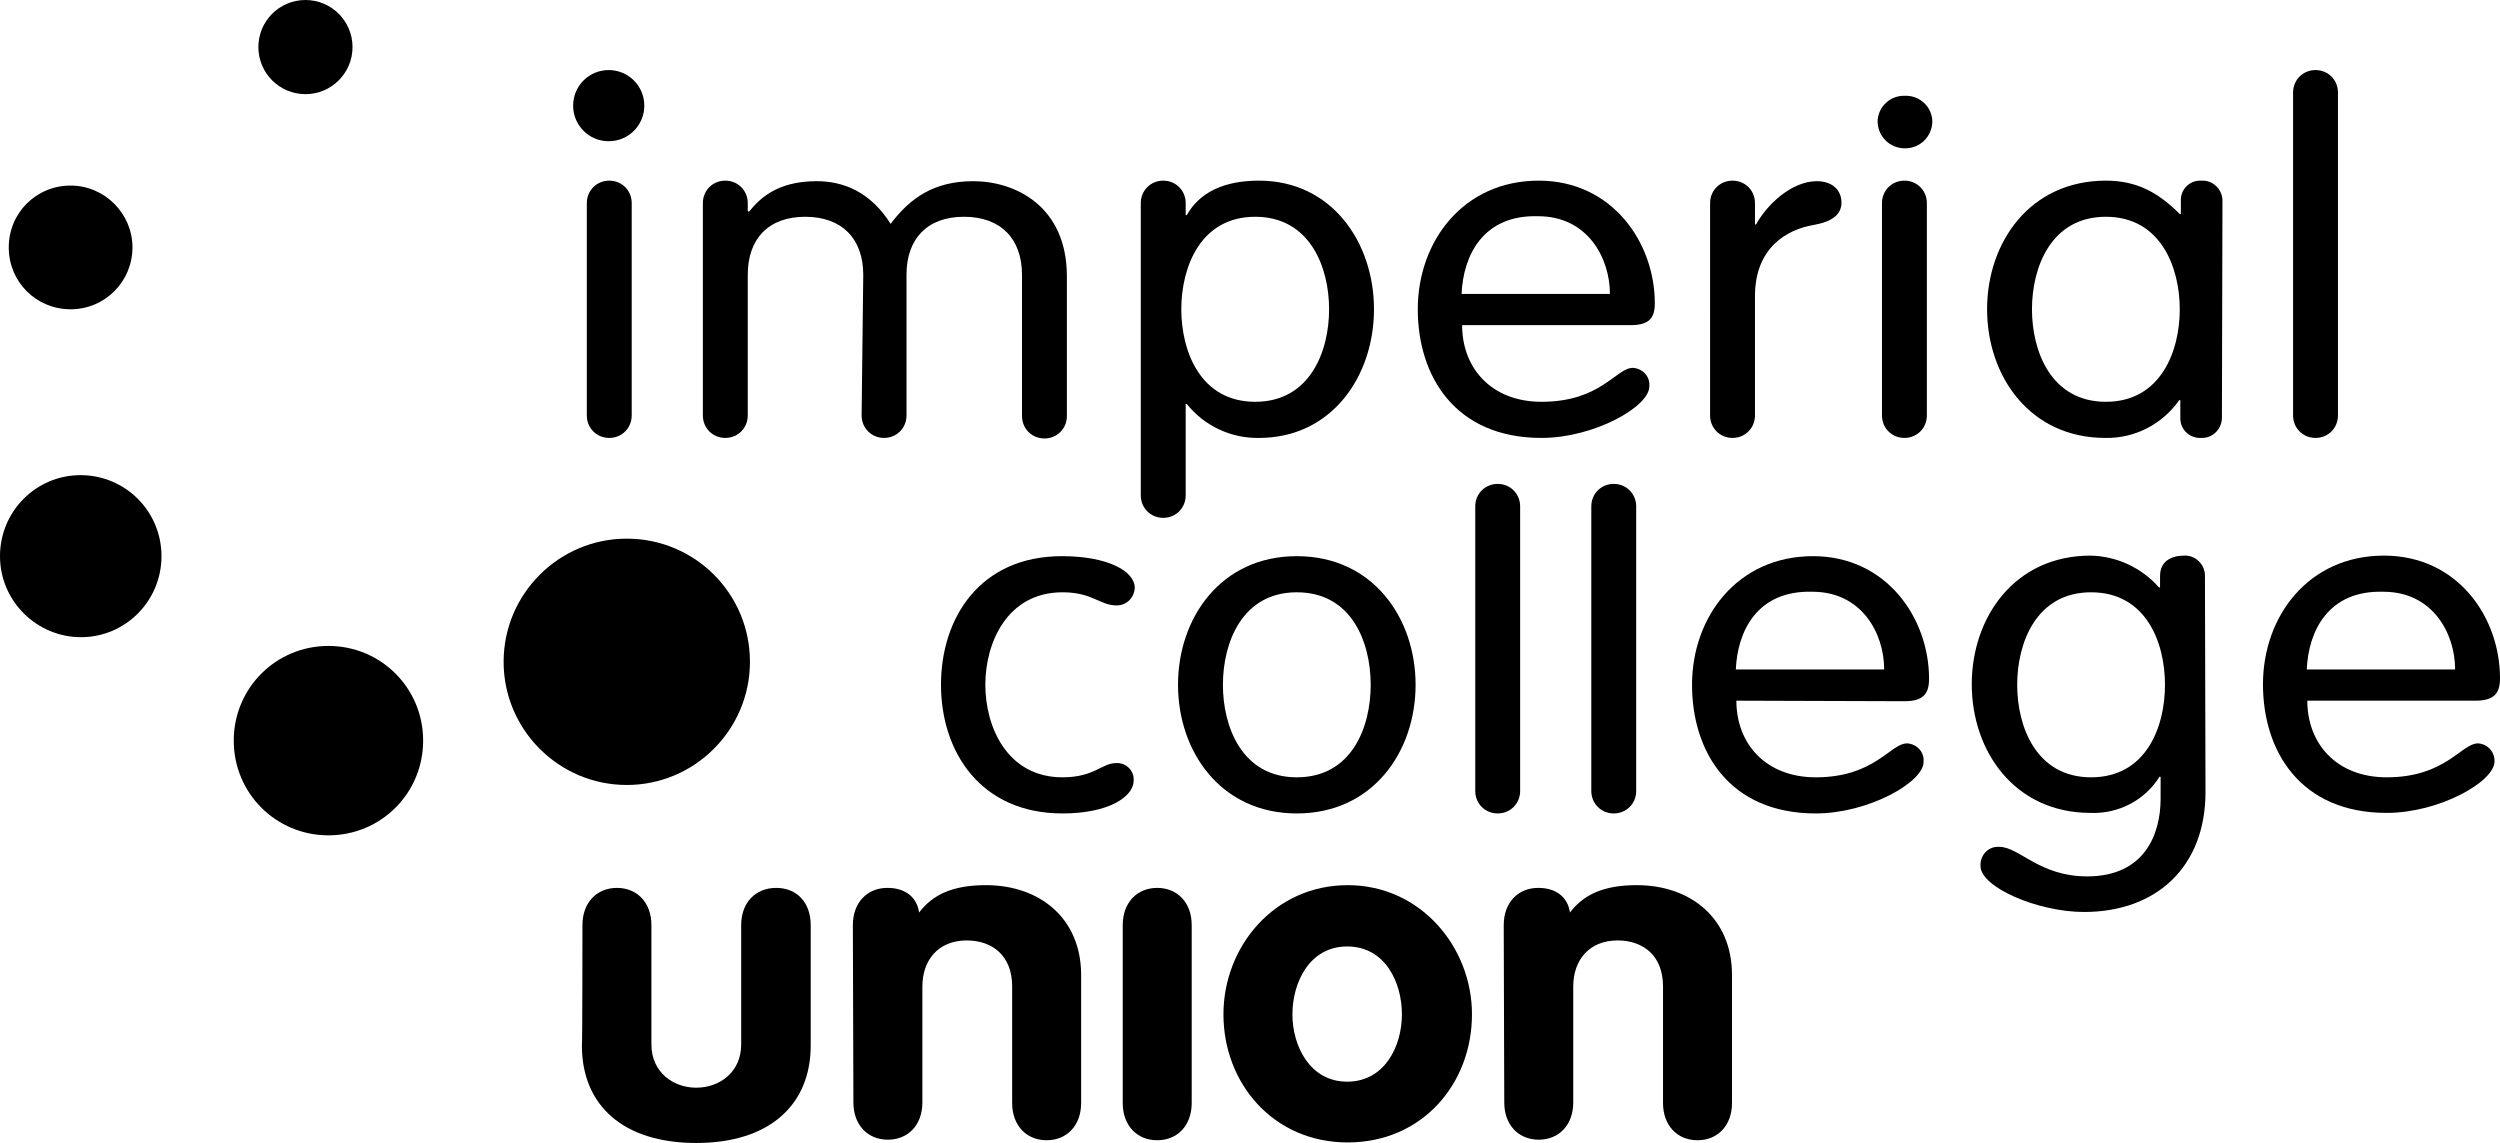 <?xml version="1.0" encoding="utf-8"?>
<!-- Generator: Adobe Illustrator 19.2.0, SVG Export Plug-In . SVG Version: 6.00 Build 0)  -->
<svg version="1.1" id="Layer_1" xmlns="http://www.w3.org/2000/svg" xmlns:xlink="http://www.w3.org/1999/xlink" x="0px" y="0px"
	 viewBox="0 0 456.7 208.8" style="enable-background:new 0 0 456.7 208.8;" xml:space="preserve">
<title>imperialcollegeunion</title>
<g>
	<path d="M115.4,75.9c0,2.3-1.8,4.1-4.1,4.1s-4.1-1.8-4.1-4.1l0,0V37.1c0-2.3,1.8-4.1,4.1-4.1s4.1,1.8,4.1,4.1V75.9z"/>
	<path d="M157.7,50.2c0-6.6-3.9-10.6-10.6-10.6s-10.5,4-10.5,10.6v25.7c0,2.3-1.8,4.1-4.1,4.1s-4.1-1.8-4.1-4.1l0,0V37.1
		c0-2.3,1.8-4.1,4.1-4.1s4.1,1.8,4.1,4.1v1.4l0.2,0.2c1.9-2.3,5-5.6,12.4-5.6c4.8,0,9.8,1.9,13.5,7.8c3.6-4.8,8-7.8,15.1-7.8
		c7.6,0,17.1,4.5,17.1,17.4V76c0,2.3-1.8,4.1-4.1,4.1s-4.1-1.8-4.1-4.1l0,0V50.2c0-6.6-3.9-10.6-10.6-10.6s-10.5,4-10.5,10.6v25.7
		c0,2.3-1.8,4.1-4.1,4.1s-4.1-1.8-4.1-4.1l0,0L157.7,50.2L157.7,50.2z"/>
	<path d="M208.4,37.1c0-2.3,1.8-4.1,4.1-4.1s4.1,1.8,4.1,4.1v2.2h0.2c2.3-4.1,6.7-6.3,13.2-6.3c13.3,0,21,11.3,21,23.5
		S243.3,80,230,80c-5.1,0.1-10-2.2-13.2-6.2h-0.2v16.7c0,2.3-1.8,4.1-4.1,4.1s-4.1-1.8-4.1-4.1V37.1z M229.3,73.4
		c10,0,13.5-9.2,13.5-16.9s-3.5-16.9-13.5-16.9s-13.5,9.2-13.5,16.9S219.3,73.4,229.3,73.4L229.3,73.4z"/>
	<path d="M267.1,59.4c0,7.9,5.4,14,14.5,14c10.9,0,13.6-6.2,16.7-6.2c1.7,0.1,3.1,1.5,3,3.2c0,0.1,0,0.1,0,0.2
		c0,3.7-10.1,9.4-19.7,9.4C265.8,80,259,68.7,259,56.5c0-12.4,8.3-23.5,22.1-23.5c13.4,0,21.2,11.3,21.2,22.4c0,2.7-1,4-4.5,4H267.1
		L267.1,59.4z M294.1,53.7c0-6.6-4.1-14.2-13.1-14.2c-10.1-0.3-13.7,7.2-14,14.2H294.1L294.1,53.7z"/>
	<path d="M312.4,37.1c0-2.3,1.8-4.1,4.1-4.1c2.3,0,4.1,1.8,4.1,4.1V41h0.2c1.9-3.5,6.4-7.9,11.1-7.9c2.9,0,4.5,1.7,4.5,3.9
		s-1.7,3.5-5.1,4.1c-4.8,0.8-10.7,4.1-10.7,13v21.8c0,2.3-1.8,4.1-4.1,4.1c-2.3,0-4.1-1.8-4.1-4.1l0,0V37.1z"/>
	<path d="M348,17.5c2.7-0.1,4.9,2,5,4.6l0,0c0,2.8-2.2,5-5,5s-5-2.2-5-5C343.1,19.5,345.3,17.4,348,17.5L348,17.5z M352,75.9
		c0,2.3-1.8,4.1-4.1,4.1c-2.3,0-4.1-1.8-4.1-4.1l0,0V37.1c0-2.3,1.8-4.1,4.1-4.1c2.3,0,4.1,1.8,4.1,4.1V75.9z"/>
	<path d="M405.9,76.3c0,2-1.6,3.7-3.6,3.7c-0.1,0-0.1,0-0.2,0c-2,0.1-3.7-1.4-3.8-3.4c0-0.1,0-0.2,0-0.3v-3.2h-0.2
		c-3.1,4.4-8.1,7-13.5,6.9C370.8,80,363,68.7,363,56.5S370.8,33,384.7,33c5.7,0,9.6,2.2,13.5,6.1h0.2v-2.4c-0.1-2,1.5-3.7,3.5-3.7
		c0.1,0,0.2,0,0.3,0c2-0.1,3.7,1.5,3.8,3.5c0,0.1,0,0.1,0,0.2L405.9,76.3L405.9,76.3z M384.7,73.4c10,0,13.5-9.2,13.5-16.9
		s-3.5-16.9-13.5-16.9s-13.5,9.2-13.5,16.9S374.7,73.4,384.7,73.4L384.7,73.4z"/>
	<path d="M427.1,75.9c0,2.3-1.8,4.1-4.1,4.1c-2.3,0-4.1-1.8-4.1-4.1l0,0v-59c0-2.3,1.8-4.1,4.1-4.1c2.3,0,4.1,1.8,4.1,4.1V75.9z"/>
	<path d="M194,101.6c8.3,0,13.3,2.7,13.3,5.8c-0.1,1.8-1.5,3.2-3.3,3.2c-3.1,0-4.4-2.4-9.9-2.4c-10.1,0-14.1,9.2-14.1,16.9
		s4,16.9,14.1,16.9c5.8,0,7.2-2.6,9.8-2.6c1.7-0.1,3.1,1.2,3.2,2.8c0,0.1,0,0.2,0,0.4c0,2.9-4.5,6-13,6c-15,0-22.2-11.3-22.2-23.5
		S179,101.6,194,101.6z"/>
	<path d="M236.9,101.6c13.9,0,21.7,11.3,21.7,23.5s-7.8,23.5-21.7,23.5s-21.7-11.3-21.7-23.5S223,101.6,236.9,101.6z M236.9,142
		c10,0,13.5-9.1,13.5-16.9s-3.5-16.9-13.5-16.9s-13.5,9.2-13.5,16.9S226.9,142,236.9,142L236.9,142z"/>
	<path d="M277.7,144.5c0,2.3-1.8,4.1-4.1,4.1c-2.3,0-4.1-1.8-4.1-4.1v-52c0-2.3,1.8-4.1,4.1-4.1c2.3,0,4.1,1.8,4.1,4.1V144.5
		L277.7,144.5z"/>
	<path d="M298.9,144.5c0,2.3-1.8,4.1-4.1,4.1c-2.3,0-4.1-1.8-4.1-4.1v-52c0-2.3,1.8-4.1,4.1-4.1c2.3,0,4.1,1.8,4.1,4.1V144.5
		L298.9,144.5z"/>
	<path d="M317.2,128c0,7.9,5.4,14,14.5,14c10.8,0,13.6-6.2,16.7-6.2c1.7,0.1,3.1,1.5,3,3.2c0,0.1,0,0.1,0,0.2
		c0,3.7-10.1,9.4-19.7,9.4c-15.8,0-22.6-11.3-22.6-23.5c0-12.4,8.3-23.5,22.1-23.5c13.4,0,21.2,11.3,21.2,22.4c0,2.7-1,4.1-4.5,4.1
		L317.2,128L317.2,128z M344.2,122.3c0-6.6-4.1-14.2-13.1-14.2c-10.1-0.3-13.7,7.2-14,14.2H344.2z"/>
	<path d="M402.9,144.7c0,13.6-8.9,21.9-22.2,21.9c-8.4,0-18.9-4.5-18.9-8.4c-0.1-1.8,1.2-3.4,3-3.5c0.1,0,0.3,0,0.4,0
		c3.7,0,7.3,5.4,16.1,5.4c10.4,0,13.4-7.6,13.4-14.2v-4h-0.2c-2.7,4.3-7.5,6.8-12.6,6.6c-13.9,0-21.7-11.3-21.7-23.5
		s7.8-23.5,21.7-23.5c4.8,0.1,9.3,2.2,12.5,5.8h0.2v-2.1c0-2.7,2.1-3.7,4.4-3.7c2-0.1,3.7,1.5,3.8,3.5c0,0.1,0,0.1,0,0.2
		L402.9,144.7L402.9,144.7z M382,142c10,0,13.5-9.1,13.5-16.9s-3.5-16.9-13.5-16.9s-13.5,9.2-13.5,16.9S372,142,382,142z"/>
	<path d="M421.5,128c0,7.9,5.4,14,14.5,14c10.8,0,13.6-6.2,16.7-6.2c1.7,0.1,3,1.5,3,3.2v0.1c0,3.7-10.1,9.4-19.7,9.4
		c-15.8,0-22.6-11.3-22.6-23.5c0-12.4,8.3-23.5,22.1-23.5c13.5,0,21.2,11.3,21.2,22.4c0,2.7-1,4.1-4.5,4.1H421.5L421.5,128z
		 M448.5,122.3c0-6.6-4.1-14.2-13.1-14.2c-10.1-0.3-13.7,7.2-14,14.2H448.5L448.5,122.3z"/>
	<path d="M106.4,169c0-4.1,2.6-6.8,6.3-6.8s6.3,2.7,6.3,6.8v21.8c0,5.1,4,7.9,8.2,7.9c4.2,0,8.2-2.8,8.2-7.9V169
		c0-4.1,2.6-6.8,6.4-6.8s6.3,2.7,6.3,6.8v22c0,10.8-7.5,17.8-20.9,17.8s-20.9-6.9-20.9-17.8C106.4,191,106.4,169,106.4,169z"/>
	<path d="M155.8,169c0-4.1,2.6-6.8,6.3-6.8c3.3,0,5.4,1.7,5.8,4.5c2.5-3.3,6.2-5,12.2-5c9.9,0,17.4,6.1,17.4,16.4v23.4
		c0,4.1-2.6,6.8-6.3,6.8s-6.3-2.7-6.3-6.8v-21.3c0-5.7-3.7-8.4-8.3-8.4c-5.2,0-8.1,3.6-8.1,8.4v21.2c0,4.1-2.6,6.8-6.3,6.8
		s-6.3-2.7-6.3-6.8L155.8,169L155.8,169z"/>
	<path d="M205.1,169c0-4.1,2.6-6.8,6.3-6.8s6.3,2.7,6.3,6.8v32.5c0,4.1-2.6,6.8-6.3,6.8s-6.3-2.7-6.3-6.8V169z"/>
	<path d="M268.9,185.3c0,12.7-9.1,23.4-22.7,23.4s-22.7-10.8-22.7-23.4c0-12.4,9.3-23.6,22.7-23.6
		C259.5,161.7,268.9,173,268.9,185.3z M236.1,185.3c0,5.8,3.2,12.3,10,12.3s10-6.4,10-12.3s-3.1-12.4-10-12.4
		S236.1,179.5,236.1,185.3L236.1,185.3z"/>
	<path d="M274.7,169c0-4.1,2.6-6.8,6.3-6.8c3.3,0,5.4,1.7,5.8,4.5c2.5-3.3,6.2-5,12.2-5c9.9,0,17.4,6.1,17.4,16.4v23.4
		c0,4.1-2.6,6.8-6.3,6.8s-6.3-2.7-6.3-6.8v-21.3c0-5.7-3.7-8.4-8.3-8.4c-5.2,0-8.1,3.6-8.1,8.4v21.2c0,4.1-2.6,6.8-6.3,6.8
		s-6.3-2.7-6.3-6.8L274.7,169L274.7,169z"/>
	<path d="M77.3,135.3c0,9.6-7.7,17.3-17.3,17.3s-17.3-7.7-17.3-17.3S50.4,118,60,118l0,0C69.6,118,77.3,125.7,77.3,135.3z"/>
	<path d="M137,120.9c0,12.4-10.1,22.5-22.5,22.5S92,133.3,92,120.9s10.1-22.5,22.5-22.5S137,108.4,137,120.9L137,120.9z"/>
	<path d="M117.7,19.3c0,3.6-2.9,6.5-6.5,6.5s-6.5-2.9-6.5-6.5s2.9-6.5,6.5-6.5C114.8,12.8,117.7,15.7,117.7,19.3L117.7,19.3z"/>
	<ellipse cx="55.8" cy="8.6" rx="8.6" ry="8.6"/>
	<path d="M24.2,45.2c0,6.2-5,11.3-11.3,11.3s-11.3-5-11.3-11.3s5-11.3,11.3-11.3l0,0C19.1,33.9,24.2,39,24.2,45.2L24.2,45.2z"/>
	<path d="M29.5,101.6c0,8.2-6.6,14.8-14.7,14.8S0,109.8,0,101.6s6.6-14.8,14.7-14.8l0,0C22.9,86.8,29.5,93.4,29.5,101.6z"/>
</g>
</svg>
